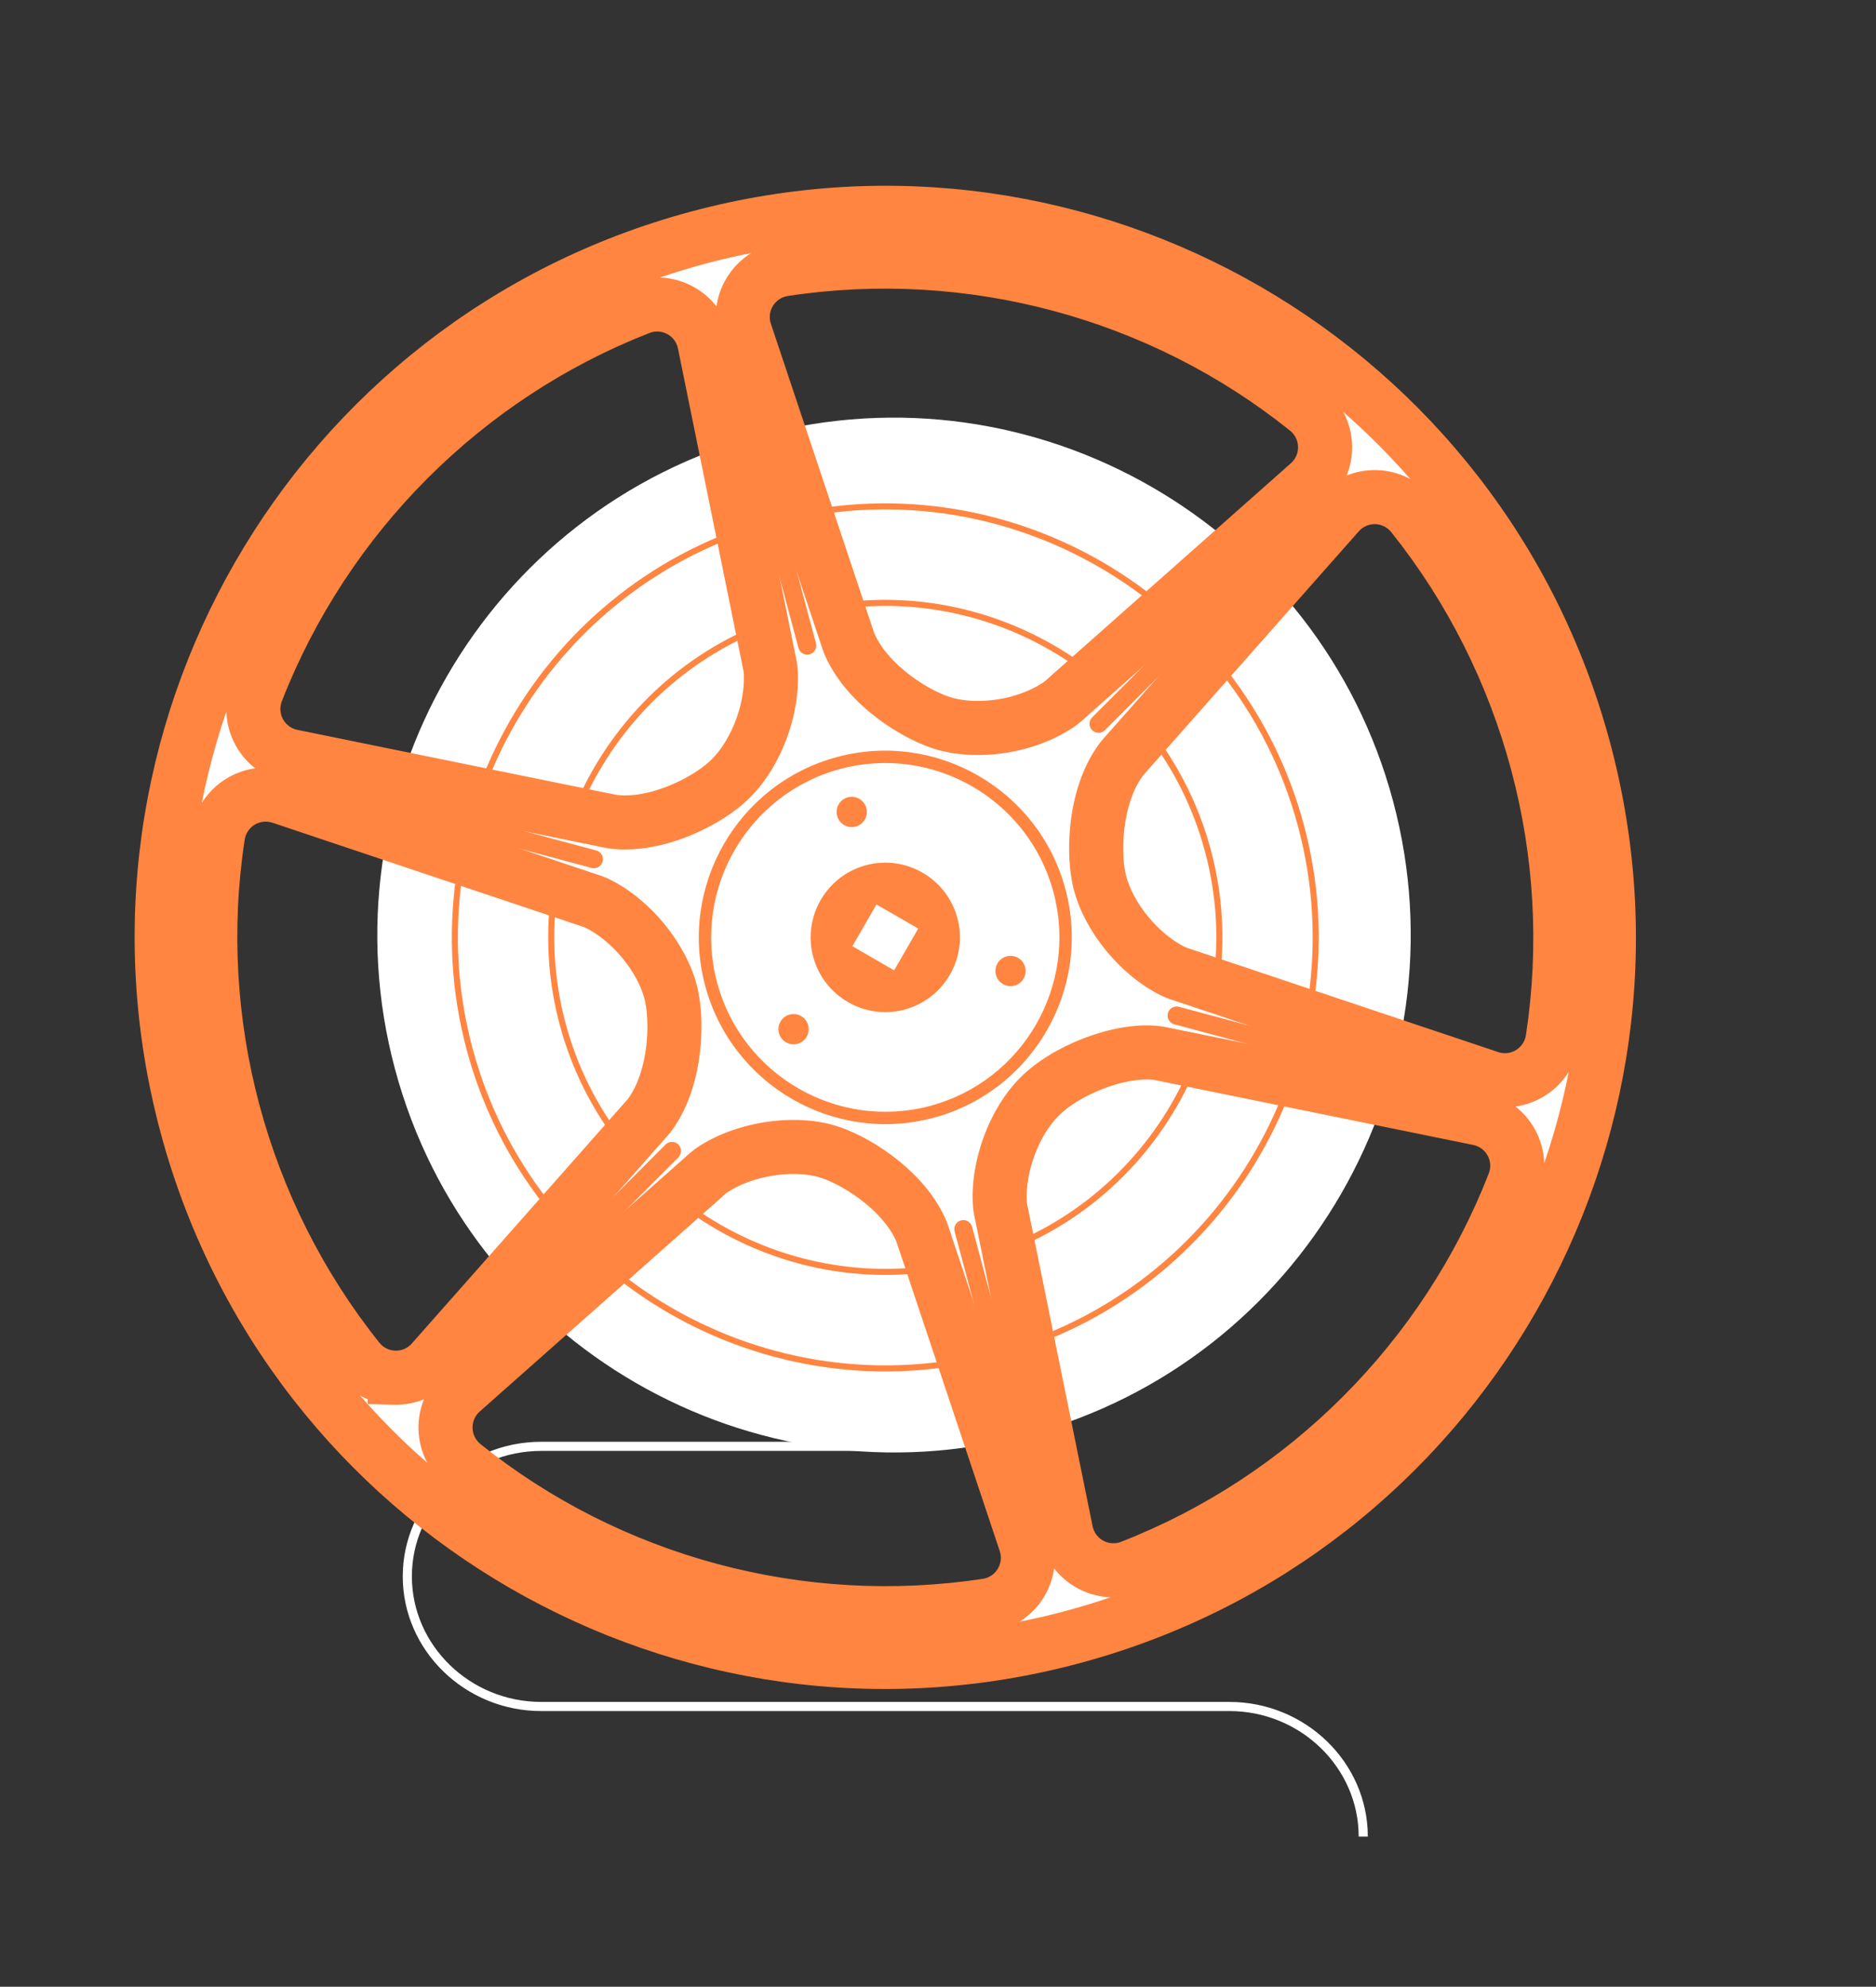 <svg width="694" height="735" viewBox="0 0 694 735" fill="none" xmlns="http://www.w3.org/2000/svg">
<rect x="0" y="0" width="694" height="735" fill="#333333" stroke="none"/>
<path d="M504.313 679.433C504.313 652.966 482.023 631.31 454.782 631.31H200.216C172.972 631.31 150.681 609.655 150.681 583.188C150.681 556.722 172.972 535.067 200.216 535.067H330.729" stroke="white" stroke-width="3.379"/>
<path d="M380.195 530.802C278.412 558.111 173.382 497.384 146.106 395.457C118.833 293.529 179.468 188.352 281.263 161.041C383.052 133.73 488.074 194.453 515.349 296.384C542.625 398.316 481.997 503.487 380.195 530.802" fill="white"/>
<path d="M286.585 193.861C202.378 216.454 152.227 303.44 174.791 387.76C197.355 472.081 284.215 522.306 368.429 499.709C452.631 477.124 502.777 390.133 480.211 305.814C457.65 221.489 370.792 171.268 286.585 193.86V193.861ZM368.998 501.867C283.601 524.783 195.515 473.857 172.634 388.337C149.752 302.823 200.608 214.615 286.004 191.704C371.395 168.792 459.487 219.72 482.368 305.233C505.253 390.749 454.393 478.958 368.998 501.868" fill="#FF8540"/>
<path d="M295.811 228.339C230.586 245.839 191.744 313.212 209.216 378.524C226.694 443.835 293.975 482.73 359.193 465.231C424.414 447.732 463.263 380.357 445.782 315.05C428.31 249.737 361.03 210.835 295.811 228.339ZM359.777 467.39C293.365 485.208 224.861 445.603 207.064 379.105C189.269 312.603 228.824 243.998 295.231 226.181C361.635 208.363 430.141 247.971 447.942 314.47C465.736 380.971 426.179 449.569 359.777 467.39Z" fill="#FF8540"/>
<mask id="path-5-outside-1" maskUnits="userSpaceOnUse" x="48.808" y="67.731" width="557" height="558" fill="black">
<rect fill="white" x="48.808" y="67.731" width="557" height="558"/>
<path d="M566.034 397.004C564.582 397.894 563.009 398.571 561.364 399.015C557.981 399.923 554.405 399.815 551.083 398.703L436.025 360.158C435.197 359.879 434.391 359.541 433.611 359.147C421.385 352.941 410.424 339.611 406.956 326.73C404.214 316.517 404.679 295.075 414.406 281.488C414.757 280.99 415.14 280.509 415.545 280.051L495.182 189.928C496.906 187.978 499.035 186.429 501.42 185.39C503.804 184.35 506.387 183.845 508.987 183.91C511.587 183.975 514.141 184.608 516.471 185.765C518.801 186.922 520.851 188.575 522.476 190.608C565.978 245.076 584.898 315.735 574.379 384.456C573.983 387.029 573.032 389.485 571.59 391.653C570.149 393.82 568.253 395.646 566.034 397.004ZM560.064 437.781C534.704 502.745 483.061 554.471 418.353 579.705C417.749 579.953 417.127 580.158 416.504 580.322C414.151 580.953 411.695 581.095 409.285 580.739C406.876 580.384 404.564 579.538 402.493 578.254C400.422 576.971 398.636 575.276 397.244 573.275C395.851 571.274 394.883 569.008 394.398 566.618L370.201 447.569C370.029 446.713 369.919 445.846 369.872 444.975C369.122 431.263 375.175 415.088 384.587 405.652C394.193 396.02 413.702 388.146 427.419 389.49C428.024 389.553 428.633 389.641 429.228 389.764L547.005 413.775C549.555 414.293 551.961 415.363 554.054 416.911C556.147 418.459 557.876 420.446 559.12 422.735C560.361 425.023 561.089 427.555 561.252 430.154C561.415 432.752 561.009 435.356 560.064 437.781V437.781ZM277.388 107.968C278.745 105.747 280.569 103.85 282.734 102.408C284.898 100.967 287.351 100.015 289.921 99.621C358.779 89.125 429.347 108.05 483.52 151.537C485.548 153.166 487.196 155.219 488.348 157.552C489.501 159.886 490.131 162.443 490.194 165.045C490.259 167.647 489.755 170.232 488.716 172.618C487.678 175.004 486.13 177.134 484.182 178.857L393.327 259.37C392.668 259.945 391.979 260.468 391.253 260.948C386.988 263.73 382.101 265.878 376.734 267.323C367.573 269.775 357.793 269.967 349.881 267.853C339.686 265.13 321.368 254.001 314.484 238.779C314.23 238.222 314.004 237.653 313.813 237.074L275.691 122.95C274.864 120.48 274.587 117.859 274.881 115.271C275.174 112.682 276.03 110.19 277.388 107.968V107.968ZM284.801 246.007C284.979 246.859 285.089 247.723 285.136 248.594C285.885 262.316 279.838 278.491 270.427 287.924C264.288 294.073 253.795 299.794 243.688 302.505C237.963 304.042 232.543 304.575 227.59 304.083C226.98 304.023 226.374 303.933 225.774 303.811L107.999 279.805C105.45 279.285 103.046 278.213 100.955 276.664C98.864 275.115 97.136 273.128 95.892 270.84C94.649 268.553 93.919 266.021 93.756 263.421C93.592 260.822 93.998 258.218 94.944 255.793C120.301 190.833 171.953 139.1 236.648 113.867C241.506 111.947 247.043 112.308 251.666 114.827C253.949 116.072 255.933 117.803 257.477 119.897C259.022 121.992 260.09 124.399 260.606 126.951L284.801 246.007ZM377.632 585.624C375.245 589.534 371.449 592.377 367.028 593.564C366.39 593.735 365.742 593.869 365.089 593.966C296.238 604.455 225.671 585.524 171.493 542.041C169.465 540.411 167.817 538.357 166.664 536.023C165.511 533.69 164.881 531.132 164.818 528.528C164.754 525.926 165.259 523.34 166.298 520.954C167.336 518.567 168.884 516.437 170.831 514.712L261.699 434.211C262.348 433.629 263.041 433.098 263.771 432.623C275.289 425.09 292.581 422.372 305.132 425.716C315.346 428.451 333.642 439.578 340.532 454.762C340.793 455.324 341.017 455.904 341.212 456.493L379.326 570.637C380.999 575.634 380.376 581.111 377.632 585.624ZM146.022 509.674C143.42 509.609 140.863 508.974 138.532 507.814C136.2 506.655 134.15 504.999 132.525 502.962C89.025 448.496 70.112 377.837 80.638 309.114C81.033 306.54 81.984 304.084 83.426 301.917C84.868 299.75 86.764 297.924 88.984 296.567C91.205 295.217 93.693 294.366 96.275 294.074C98.858 293.782 101.473 294.055 103.939 294.875L218.994 333.425C219.821 333.699 220.62 334.037 221.394 334.428C233.627 340.632 244.591 353.958 248.058 366.843C250.795 377.075 250.326 398.517 240.629 412.083C240.272 412.575 239.885 413.057 239.48 413.524L159.829 503.655C158.106 505.607 155.977 507.157 153.592 508.197C151.207 509.237 148.623 509.741 146.022 509.675V509.674ZM258.231 87.926C115.465 126.241 30.739 273.187 68.994 416.147C107.251 559.106 253.997 643.952 396.765 605.642C539.527 567.331 624.257 420.387 586.002 277.427C547.745 134.465 400.994 49.624 258.23 87.927"/>
</mask>
<path d="M566.034 397.004C564.582 397.894 563.009 398.571 561.364 399.015C557.981 399.923 554.405 399.815 551.083 398.703L436.025 360.158C435.197 359.879 434.391 359.541 433.611 359.147C421.385 352.941 410.424 339.611 406.956 326.73C404.214 316.517 404.679 295.075 414.406 281.488C414.757 280.99 415.14 280.509 415.545 280.051L495.182 189.928C496.906 187.978 499.035 186.429 501.42 185.39C503.804 184.35 506.387 183.845 508.987 183.91C511.587 183.975 514.141 184.608 516.471 185.765C518.801 186.922 520.851 188.575 522.476 190.608C565.978 245.076 584.898 315.735 574.379 384.456C573.983 387.029 573.032 389.485 571.59 391.653C570.149 393.82 568.253 395.646 566.034 397.004ZM560.064 437.781C534.704 502.745 483.061 554.471 418.353 579.705C417.749 579.953 417.127 580.158 416.504 580.322C414.151 580.953 411.695 581.095 409.285 580.739C406.876 580.384 404.564 579.538 402.493 578.254C400.422 576.971 398.636 575.276 397.244 573.275C395.851 571.274 394.883 569.008 394.398 566.618L370.201 447.569C370.029 446.713 369.919 445.846 369.872 444.975C369.122 431.263 375.175 415.088 384.587 405.652C394.193 396.02 413.702 388.146 427.419 389.49C428.024 389.553 428.633 389.641 429.228 389.764L547.005 413.775C549.555 414.293 551.961 415.363 554.054 416.911C556.147 418.459 557.876 420.446 559.12 422.735C560.361 425.023 561.089 427.555 561.252 430.154C561.415 432.752 561.009 435.356 560.064 437.781V437.781ZM277.388 107.968C278.745 105.747 280.569 103.85 282.734 102.408C284.898 100.967 287.351 100.015 289.921 99.621C358.779 89.125 429.347 108.05 483.52 151.537C485.548 153.166 487.196 155.219 488.348 157.552C489.501 159.886 490.131 162.443 490.194 165.045C490.259 167.647 489.755 170.232 488.716 172.618C487.678 175.004 486.13 177.134 484.182 178.857L393.327 259.37C392.668 259.945 391.979 260.468 391.253 260.948C386.988 263.73 382.101 265.878 376.734 267.323C367.573 269.775 357.793 269.967 349.881 267.853C339.686 265.13 321.368 254.001 314.484 238.779C314.23 238.222 314.004 237.653 313.813 237.074L275.691 122.95C274.864 120.48 274.587 117.859 274.881 115.271C275.174 112.682 276.03 110.19 277.388 107.968V107.968ZM284.801 246.007C284.979 246.859 285.089 247.723 285.136 248.594C285.885 262.316 279.838 278.491 270.427 287.924C264.288 294.073 253.795 299.794 243.688 302.505C237.963 304.042 232.543 304.575 227.59 304.083C226.98 304.023 226.374 303.933 225.774 303.811L107.999 279.805C105.45 279.285 103.046 278.213 100.955 276.664C98.864 275.115 97.136 273.128 95.892 270.84C94.649 268.553 93.919 266.021 93.756 263.421C93.592 260.822 93.998 258.218 94.944 255.793C120.301 190.833 171.953 139.1 236.648 113.867C241.506 111.947 247.043 112.308 251.666 114.827C253.949 116.072 255.933 117.803 257.477 119.897C259.022 121.992 260.09 124.399 260.606 126.951L284.801 246.007ZM377.632 585.624C375.245 589.534 371.449 592.377 367.028 593.564C366.39 593.735 365.742 593.869 365.089 593.966C296.238 604.455 225.671 585.524 171.493 542.041C169.465 540.411 167.817 538.357 166.664 536.023C165.511 533.69 164.881 531.132 164.818 528.528C164.754 525.926 165.259 523.34 166.298 520.954C167.336 518.567 168.884 516.437 170.831 514.712L261.699 434.211C262.348 433.629 263.041 433.098 263.771 432.623C275.289 425.09 292.581 422.372 305.132 425.716C315.346 428.451 333.642 439.578 340.532 454.762C340.793 455.324 341.017 455.904 341.212 456.493L379.326 570.637C380.999 575.634 380.376 581.111 377.632 585.624ZM146.022 509.674C143.42 509.609 140.863 508.974 138.532 507.814C136.2 506.655 134.15 504.999 132.525 502.962C89.025 448.496 70.112 377.837 80.638 309.114C81.033 306.54 81.984 304.084 83.426 301.917C84.868 299.75 86.764 297.924 88.984 296.567C91.205 295.217 93.693 294.366 96.275 294.074C98.858 293.782 101.473 294.055 103.939 294.875L218.994 333.425C219.821 333.699 220.62 334.037 221.394 334.428C233.627 340.632 244.591 353.958 248.058 366.843C250.795 377.075 250.326 398.517 240.629 412.083C240.272 412.575 239.885 413.057 239.48 413.524L159.829 503.655C158.106 505.607 155.977 507.157 153.592 508.197C151.207 509.237 148.623 509.741 146.022 509.675V509.674ZM258.231 87.926C115.465 126.241 30.739 273.187 68.994 416.147C107.251 559.106 253.997 643.952 396.765 605.642C539.527 567.331 624.257 420.387 586.002 277.427C547.745 134.465 400.994 49.624 258.23 87.927" fill="white"/>
<path d="M566.034 397.004L560.814 388.475L560.809 388.478L566.034 397.004ZM561.364 399.015L563.959 408.672L563.967 408.67L561.364 399.015ZM551.083 398.703L547.907 408.185L547.908 408.185L551.083 398.703ZM436.025 360.158L432.821 369.631L432.834 369.636L432.848 369.641L436.025 360.158ZM433.611 359.147L429.084 368.064L429.095 368.07L429.107 368.076L433.611 359.147ZM406.956 326.73L397.298 329.323L397.3 329.329L406.956 326.73ZM414.406 281.488L422.537 287.309L422.557 287.281L422.577 287.253L414.406 281.488ZM415.545 280.051L408.051 273.429L408.049 273.432L415.545 280.051ZM495.182 189.928L487.691 183.304L487.689 183.306L495.182 189.928ZM522.476 190.608L530.29 184.367L530.287 184.364L522.476 190.608ZM574.379 384.456L584.263 385.976L584.264 385.969L574.379 384.456ZM571.59 391.653L579.917 397.19L571.59 391.653ZM418.353 579.705L414.72 570.388L414.633 570.422L414.546 570.458L418.353 579.705ZM416.504 580.322L413.953 570.653L413.934 570.658L413.914 570.664L416.504 580.322ZM394.398 566.618L404.198 564.629L404.197 564.626L394.398 566.618ZM370.201 447.569L360.396 449.537L360.399 449.549L360.401 449.561L370.201 447.569ZM369.872 444.975L379.858 444.438L379.857 444.429L369.872 444.975ZM384.587 405.652L391.667 412.715L391.668 412.714L384.587 405.652ZM427.419 389.49L428.462 379.544L428.428 379.541L428.394 379.537L427.419 389.49ZM429.228 389.764L427.203 399.557L427.216 399.56L427.23 399.562L429.228 389.764ZM547.005 413.775L545.008 423.574L545.015 423.575L547.005 413.775ZM559.12 422.735L567.91 417.966L567.905 417.957L559.12 422.735ZM289.921 99.621L288.414 89.735L288.404 89.737L289.921 99.621ZM483.52 151.537L489.784 143.741L489.78 143.738L483.52 151.537ZM490.194 165.045L480.197 165.288L480.197 165.295L490.194 165.045ZM484.182 178.857L477.556 171.368L477.55 171.373L484.182 178.857ZM393.327 259.37L399.899 266.908L399.929 266.881L399.959 266.854L393.327 259.37ZM391.253 260.948L396.717 269.324L396.746 269.305L396.775 269.286L391.253 260.948ZM376.734 267.323L379.32 276.983L379.327 276.981L379.333 276.979L376.734 267.323ZM349.881 267.853L352.463 258.192L352.461 258.191L349.881 267.853ZM314.484 238.779L323.595 234.658L323.59 234.647L323.585 234.636L314.484 238.779ZM313.813 237.074L323.307 233.935L323.302 233.92L323.297 233.906L313.813 237.074ZM275.691 122.95L285.176 119.782L285.173 119.776L275.691 122.95ZM284.801 246.007L275.001 247.999L275.007 248.028L275.013 248.057L284.801 246.007ZM285.136 248.594L275.15 249.128L275.15 249.14L285.136 248.594ZM270.427 287.924L277.504 294.99L277.507 294.987L270.427 287.924ZM243.688 302.505L241.097 292.846L241.096 292.847L243.688 302.505ZM227.59 304.083L228.579 294.132L228.57 294.131L228.562 294.13L227.59 304.083ZM225.774 303.811L223.776 313.61L223.789 313.612L225.774 303.811ZM107.999 279.805L105.998 289.603L106.002 289.604L107.999 279.805ZM94.944 255.793L85.629 252.156L85.628 252.157L94.944 255.793ZM236.648 113.867L240.282 123.183L240.303 123.175L240.324 123.166L236.648 113.867ZM251.666 114.827L256.453 106.048L256.452 106.047L251.666 114.827ZM260.606 126.951L250.805 128.935L250.806 128.942L260.606 126.951ZM377.632 585.624L386.167 590.836L386.172 590.827L386.177 590.819L377.632 585.624ZM367.028 593.564L369.614 603.224L369.623 603.222L367.028 593.564ZM365.089 593.966L363.628 584.073L363.605 584.076L363.582 584.08L365.089 593.966ZM171.493 542.041L165.228 549.836L165.234 549.84L171.493 542.041ZM164.818 528.528L174.815 528.286L174.814 528.283L164.818 528.528ZM170.831 514.712L177.462 522.197L177.462 522.197L170.831 514.712ZM261.699 434.211L268.33 441.696L268.352 441.676L268.374 441.657L261.699 434.211ZM263.771 432.623L269.221 441.008L269.233 441L269.245 440.992L263.771 432.623ZM305.132 425.716L307.718 416.056L307.707 416.053L305.132 425.716ZM340.532 454.762L331.426 458.895L331.445 458.936L331.464 458.977L340.532 454.762ZM341.212 456.493L331.72 459.639L331.723 459.65L331.727 459.661L341.212 456.493ZM379.326 570.637L369.841 573.804L369.843 573.811L379.326 570.637ZM146.022 509.674H156.022V499.922L146.273 499.677L146.022 509.674ZM132.525 502.962L140.343 496.726L140.339 496.722L132.525 502.962ZM80.638 309.114L70.754 307.597L70.753 307.6L80.638 309.114ZM88.984 296.567L83.788 288.023L83.778 288.029L83.768 288.035L88.984 296.567ZM103.939 294.875L107.116 285.393L107.105 285.39L107.095 285.386L103.939 294.875ZM218.994 333.425L215.817 342.906L215.831 342.911L215.845 342.916L218.994 333.425ZM221.394 334.428L225.918 325.509L225.91 325.505L225.901 325.501L221.394 334.428ZM248.058 366.843L257.719 364.259L257.717 364.251L257.715 364.244L248.058 366.843ZM240.629 412.083L248.724 417.955L248.744 417.927L248.765 417.898L240.629 412.083ZM239.48 413.524L246.973 420.146L247.007 420.108L247.04 420.07L239.48 413.524ZM159.829 503.655L152.336 497.033L152.333 497.036L159.829 503.655ZM146.022 509.675H136.022V519.424L145.768 519.672L146.022 509.675ZM68.994 416.147L59.334 418.732L59.334 418.732L68.994 416.147ZM396.765 605.642L399.357 615.301L399.357 615.301L396.765 605.642ZM586.002 277.427L595.662 274.842L595.662 274.842L586.002 277.427ZM560.809 388.478C560.172 388.868 559.483 389.165 558.762 389.359L563.967 408.67C566.535 407.978 568.991 406.92 571.26 405.53L560.809 388.478ZM558.77 389.357C557.285 389.756 555.716 389.708 554.258 389.22L547.908 408.185C553.094 409.922 558.677 410.091 563.959 408.672L558.77 389.357ZM554.26 389.22L439.201 350.676L432.848 369.641L547.907 408.185L554.26 389.22ZM439.229 350.686C438.847 350.556 438.474 350.4 438.115 350.219L429.107 368.076C430.307 368.681 431.548 369.201 432.821 369.631L439.229 350.686ZM438.138 350.231C428.359 345.266 419.32 334.187 416.612 324.13L397.3 329.329C401.528 345.034 414.411 360.615 429.084 368.064L438.138 350.231ZM416.614 324.136C415.64 320.51 415.062 313.912 415.935 306.553C416.807 299.205 418.991 292.262 422.537 287.309L406.275 275.667C400.094 284.301 397.181 294.872 396.075 304.195C394.969 313.507 395.53 322.737 397.298 329.323L416.614 324.136ZM422.577 287.253C422.704 287.072 422.859 286.876 423.041 286.67L408.049 273.432C407.421 274.143 406.811 274.907 406.235 275.723L422.577 287.253ZM423.038 286.673L502.676 196.55L487.689 183.306L408.051 273.429L423.038 286.673ZM502.674 196.552C503.432 195.694 504.369 195.013 505.416 194.557L497.424 176.223C493.702 177.846 490.38 180.262 487.691 183.304L502.674 196.552ZM505.416 194.557C506.463 194.1 507.597 193.879 508.738 193.907L509.236 173.913C505.177 173.812 501.146 174.601 497.424 176.223L505.416 194.557ZM508.738 193.907C509.879 193.935 511 194.213 512.024 194.721L520.919 176.808C517.282 175.002 513.295 174.014 509.236 173.913L508.738 193.907ZM512.024 194.721C513.048 195.23 513.949 195.956 514.665 196.852L530.287 184.364C527.752 181.193 524.555 178.614 520.919 176.808L512.024 194.721ZM514.662 196.848C556.427 249.142 574.589 316.991 564.494 382.943L584.264 385.969C595.207 314.479 575.529 241.011 530.29 184.367L514.662 196.848ZM564.495 382.936C564.32 384.074 563.9 385.159 563.263 386.115L579.917 397.19C582.164 393.812 583.646 389.985 584.263 385.976L564.495 382.936ZM563.263 386.115C562.627 387.072 561.791 387.877 560.814 388.475L571.255 405.533C574.715 403.415 577.671 400.568 579.917 397.19L563.263 386.115ZM550.748 434.145C526.401 496.517 476.81 546.175 414.72 570.388L421.986 589.021C489.312 562.767 543.008 508.973 569.379 441.418L550.748 434.145ZM414.546 570.458C414.388 570.523 414.189 570.591 413.953 570.653L419.055 589.991C420.066 589.725 421.111 589.384 422.16 588.952L414.546 570.458ZM413.914 570.664C412.881 570.94 411.803 571.003 410.745 570.847L407.825 590.632C411.586 591.187 415.422 590.966 419.094 589.981L413.914 570.664ZM410.745 570.847C409.688 570.691 408.672 570.319 407.762 569.755L397.224 586.754C400.456 588.757 404.063 590.077 407.825 590.632L410.745 570.847ZM407.762 569.755C406.852 569.191 406.066 568.445 405.452 567.564L389.035 578.986C391.206 582.107 393.993 584.75 397.224 586.754L407.762 569.755ZM405.452 567.564C404.839 566.682 404.412 565.684 404.198 564.629L384.598 568.607C385.354 572.333 386.864 575.865 389.035 578.986L405.452 567.564ZM404.197 564.626L380 445.577L360.401 449.561L384.598 568.61L404.197 564.626ZM380.005 445.601C379.928 445.217 379.879 444.829 379.858 444.438L359.887 445.511C359.959 446.864 360.13 448.209 360.396 449.537L380.005 445.601ZM379.857 444.429C379.257 433.452 384.327 420.073 391.667 412.715L377.507 398.59C366.022 410.103 358.988 429.074 359.887 445.521L379.857 444.429ZM391.668 412.714C395.219 409.153 401.175 405.44 408.059 402.785C414.981 400.116 421.659 398.973 426.444 399.442L428.394 379.537C419.462 378.662 409.527 380.784 400.864 384.124C392.163 387.479 383.562 392.519 377.506 398.591L391.668 412.714ZM426.376 399.435C426.727 399.472 426.999 399.515 427.203 399.557L431.253 379.971C430.267 379.767 429.322 379.634 428.462 379.544L426.376 399.435ZM427.23 399.562L545.008 423.574L549.003 403.977L431.225 379.966L427.23 399.562ZM545.015 423.575C546.133 423.802 547.189 424.272 548.108 424.951L560 408.871C556.733 406.455 552.977 404.784 548.995 403.975L545.015 423.575ZM548.108 424.951C549.027 425.631 549.787 426.505 550.335 427.512L567.905 417.957C565.964 414.388 563.266 411.287 560 408.871L548.108 424.951ZM550.33 427.503C550.878 428.513 551.199 429.631 551.271 430.78L571.232 429.527C570.978 425.478 569.845 421.533 567.91 417.966L550.33 427.503ZM551.271 430.78C551.343 431.928 551.164 433.078 550.747 434.149L569.381 441.413C570.854 437.633 571.486 433.577 571.232 429.527L551.271 430.78ZM285.922 113.181C286.52 112.201 287.324 111.366 288.277 110.731L277.19 94.085C273.814 96.334 270.969 99.293 268.854 102.755L285.922 113.181ZM288.277 110.731C289.229 110.097 290.308 109.679 291.437 109.505L288.404 89.737C284.394 90.352 280.567 91.836 277.19 94.085L288.277 110.731ZM291.427 109.507C357.527 99.431 425.276 117.605 477.26 159.335L489.78 143.738C433.418 98.494 360.031 78.819 288.414 89.735L291.427 109.507ZM477.257 159.332C478.149 160.049 478.875 160.953 479.383 161.982L497.314 153.123C495.517 149.485 492.947 146.283 489.784 143.741L477.257 159.332ZM479.383 161.982C479.891 163.011 480.169 164.139 480.197 165.288L500.191 164.803C500.093 160.747 499.111 156.761 497.314 153.123L479.383 161.982ZM480.197 165.295C480.226 166.441 480.004 167.578 479.547 168.627L497.885 176.609C499.506 172.887 500.293 168.854 500.191 164.796L480.197 165.295ZM479.547 168.627C479.09 169.676 478.41 170.612 477.556 171.368L490.809 186.346C493.85 183.656 496.265 180.332 497.885 176.609L479.547 168.627ZM477.55 171.373L386.695 251.886L399.959 266.854L490.814 186.341L477.55 171.373ZM386.756 251.832C386.436 252.111 386.099 252.368 385.732 252.61L396.775 269.286C397.859 268.568 398.9 267.778 399.899 266.908L386.756 251.832ZM385.79 252.572C382.48 254.732 378.574 256.472 374.134 257.667L379.333 276.979C385.628 275.285 391.496 272.729 396.717 269.324L385.79 252.572ZM374.148 257.663C366.411 259.734 358.431 259.787 352.463 258.192L347.299 277.514C357.154 280.147 368.736 279.816 379.32 276.983L374.148 257.663ZM352.461 258.191C348.85 257.227 342.86 254.433 336.933 249.997C331.016 245.569 326.104 240.205 323.595 234.658L305.372 242.9C309.748 252.575 317.437 260.387 324.949 266.009C332.451 271.624 340.717 275.756 347.301 277.514L352.461 258.191ZM323.585 234.636C323.467 234.376 323.375 234.142 323.307 233.935L304.318 240.213C304.632 241.164 304.994 242.069 305.382 242.922L323.585 234.636ZM323.297 233.906L285.176 119.782L266.206 126.118L304.328 240.242L323.297 233.906ZM285.173 119.776C284.81 118.689 284.688 117.536 284.817 116.396L264.944 114.145C264.487 118.182 264.918 122.271 266.208 126.125L285.173 119.776ZM284.817 116.396C284.946 115.257 285.323 114.161 285.92 113.185L268.857 102.751C266.737 106.218 265.402 110.107 264.944 114.145L284.817 116.396ZM275.013 248.057C275.082 248.387 275.129 248.743 275.15 249.128L295.121 248.061C295.049 246.703 294.876 245.331 294.588 243.957L275.013 248.057ZM275.15 249.14C275.751 260.131 270.683 273.509 263.348 280.861L277.507 294.987C288.993 283.473 296.02 264.502 295.121 248.048L275.15 249.14ZM263.351 280.859C258.685 285.532 249.855 290.497 241.097 292.846L246.279 312.163C257.735 309.09 269.892 302.614 277.504 294.99L263.351 280.859ZM241.096 292.847C236.316 294.13 232.121 294.484 228.579 294.132L226.602 314.034C232.965 314.666 239.611 313.953 246.281 312.163L241.096 292.847ZM228.562 294.13C228.292 294.104 228.024 294.064 227.758 294.01L223.789 313.612C224.724 313.802 225.669 313.943 226.618 314.036L228.562 294.13ZM227.771 294.013L109.996 270.007L106.002 289.604L223.776 313.61L227.771 294.013ZM110 270.007C108.881 269.779 107.825 269.308 106.906 268.627L95.004 284.7C98.267 287.117 102.019 288.79 105.998 289.603L110 270.007ZM106.906 268.627C105.987 267.947 105.226 267.072 104.678 266.064L87.107 275.617C89.046 279.184 91.741 282.284 95.004 284.7L106.906 268.627ZM104.678 266.064C104.13 265.056 103.808 263.939 103.736 262.793L83.775 264.05C84.031 268.102 85.167 272.05 87.107 275.617L104.678 266.064ZM103.736 262.793C103.664 261.646 103.843 260.497 104.26 259.428L85.628 252.157C84.152 255.939 83.52 259.998 83.775 264.05L103.736 262.793ZM104.26 259.429C128.605 197.061 178.204 147.396 240.282 123.183L233.015 104.55C165.702 130.804 111.997 184.605 85.629 252.156L104.26 259.429ZM240.324 123.166C242.384 122.352 244.824 122.487 246.88 123.608L256.452 106.047C249.263 102.129 240.628 101.541 232.972 104.567L240.324 123.166ZM246.878 123.607C247.879 124.153 248.75 124.912 249.429 125.832L265.525 113.962C263.115 110.694 260.019 107.992 256.453 106.048L246.878 123.607ZM249.429 125.832C250.108 126.753 250.578 127.812 250.805 128.935L270.407 124.966C269.602 120.986 267.935 117.23 265.525 113.962L249.429 125.832ZM250.806 128.942L275.001 247.999L294.6 244.016L270.406 124.959L250.806 128.942ZM369.098 580.412C368.045 582.136 366.374 583.385 364.433 583.907L369.623 603.222C376.523 601.368 382.444 596.932 386.167 590.836L369.098 580.412ZM364.442 583.905C364.174 583.976 363.902 584.032 363.628 584.073L366.549 603.859C367.582 603.706 368.605 603.494 369.614 603.224L364.442 583.905ZM363.582 584.08C297.491 594.149 229.743 575.969 177.752 534.242L165.234 549.84C221.6 595.079 294.985 614.762 366.595 603.852L363.582 584.08ZM177.758 534.247C176.865 533.529 176.138 532.624 175.63 531.594L157.698 540.453C159.496 544.091 162.065 547.293 165.228 549.836L177.758 534.247ZM175.63 531.594C175.121 530.565 174.842 529.435 174.815 528.286L154.82 528.771C154.919 532.828 155.901 536.814 157.698 540.453L175.63 531.594ZM174.814 528.283C174.786 527.135 175.009 525.996 175.467 524.944L157.128 516.963C155.508 520.685 154.721 524.716 154.821 528.774L174.814 528.283ZM175.467 524.944C175.924 523.893 176.606 522.955 177.462 522.197L164.2 507.226C161.161 509.918 158.748 513.241 157.128 516.963L175.467 524.944ZM177.462 522.197L268.33 441.696L255.068 426.725L164.2 507.226L177.462 522.197ZM268.374 441.657C268.639 441.419 268.922 441.202 269.221 441.008L258.322 424.238C257.159 424.994 256.056 425.839 255.024 426.764L268.374 441.657ZM269.245 440.992C278.425 434.987 292.797 432.778 302.557 435.379L307.707 416.053C292.366 411.966 272.152 415.192 258.297 424.255L269.245 440.992ZM302.546 435.376C306.17 436.346 312.162 439.144 318.088 443.578C324.004 448.004 328.915 453.361 331.426 458.895L349.638 450.63C345.259 440.98 337.577 433.181 330.069 427.564C322.571 421.953 314.307 417.82 307.718 416.056L302.546 435.376ZM331.464 458.977C331.537 459.136 331.624 459.351 331.72 459.639L350.704 453.348C350.409 452.457 350.049 451.513 349.6 450.547L331.464 458.977ZM331.727 459.661L369.841 573.804L388.811 567.47L350.697 453.326L331.727 459.661ZM369.843 573.811C370.576 576.001 370.311 578.417 369.087 580.43L386.177 590.819C390.441 583.804 391.422 575.268 388.809 567.462L369.843 573.811ZM146.273 499.677C145.131 499.648 144.009 499.37 142.984 498.86L134.079 516.768C137.718 518.578 141.709 519.569 145.771 519.671L146.273 499.677ZM142.984 498.86C141.96 498.351 141.058 497.623 140.343 496.726L124.708 509.199C127.242 512.375 130.441 514.959 134.079 516.768L142.984 498.86ZM140.339 496.722C98.577 444.431 80.421 376.583 90.523 310.628L70.753 307.6C59.803 379.092 79.474 452.561 124.712 509.203L140.339 496.722ZM90.522 310.631C90.697 309.495 91.117 308.411 91.752 307.455L75.1 296.379C72.852 299.758 71.369 303.586 70.754 307.597L90.522 310.631ZM91.752 307.455C92.388 306.5 93.223 305.696 94.199 305.099L83.768 288.035C80.305 290.152 77.347 293 75.1 296.379L91.752 307.455ZM94.179 305.112C95.161 304.515 96.26 304.139 97.4 304.01L95.151 284.137C91.126 284.593 87.249 285.919 83.788 288.023L94.179 305.112ZM97.4 304.01C98.54 303.881 99.694 304.002 100.783 304.364L107.095 285.386C103.251 284.108 99.176 283.682 95.151 284.137L97.4 304.01ZM100.762 304.357L215.817 342.906L222.17 323.943L107.116 285.393L100.762 304.357ZM215.845 342.916C216.169 343.023 216.515 343.167 216.888 343.355L225.901 325.501C224.725 324.907 223.473 324.374 222.142 323.933L215.845 342.916ZM216.871 343.346C226.655 348.309 235.695 359.383 238.402 369.442L257.715 364.244C253.486 348.533 240.598 332.955 225.918 325.509L216.871 343.346ZM238.398 369.427C239.372 373.069 239.948 379.676 239.076 387.037C238.205 394.388 236.026 401.327 232.494 406.268L248.765 417.898C254.929 409.274 257.833 398.708 258.937 389.389C260.04 380.079 259.482 370.849 257.719 364.259L238.398 369.427ZM232.534 406.212C232.375 406.431 232.172 406.687 231.92 406.978L247.04 420.07C247.597 419.427 248.17 418.719 248.724 417.955L232.534 406.212ZM231.987 406.902L152.336 497.033L167.323 510.277L246.973 420.146L231.987 406.902ZM152.333 497.036C151.576 497.894 150.641 498.574 149.595 499.03L157.589 517.363C161.313 515.739 164.636 513.319 167.325 510.274L152.333 497.036ZM149.595 499.03C148.549 499.486 147.416 499.707 146.277 499.678L145.768 519.672C149.83 519.775 153.864 518.987 157.589 517.363L149.595 499.03ZM156.022 509.675V509.674H136.022V509.675H156.022ZM255.639 78.268C107.532 118.016 19.655 270.449 59.334 418.732L78.654 413.562C41.823 275.924 123.399 134.466 260.823 97.585L255.639 78.268ZM59.334 418.732C99.017 567.018 251.24 655.046 399.357 615.301L394.173 595.984C256.753 632.859 115.486 551.195 78.654 413.562L59.334 418.732ZM399.357 615.301C547.46 575.556 635.342 423.125 595.662 274.842L576.342 280.012C613.173 417.65 531.594 559.107 394.173 595.984L399.357 615.301ZM595.662 274.842C555.979 126.553 403.75 38.531 255.638 78.269L260.821 97.586C398.238 60.717 539.51 142.377 576.342 280.012L595.662 274.842Z" fill="#FF8540" mask="url(#path-5-outside-1)"/>
<path d="M381.293 547.828C380.436 548.057 379.524 547.937 378.757 547.494C377.989 547.05 377.429 546.32 377.198 545.463L353.15 455.587C353.034 455.162 353.004 454.719 353.061 454.282C353.117 453.845 353.259 453.424 353.479 453.043C353.699 452.662 353.991 452.327 354.341 452.06C354.69 451.792 355.088 451.596 355.513 451.483C356.37 451.254 357.282 451.374 358.05 451.818C358.818 452.262 359.379 452.993 359.609 453.851L383.657 543.724C383.887 544.582 383.767 545.497 383.323 546.266C382.88 547.036 382.15 547.598 381.293 547.828ZM299.483 242.082C298.626 242.312 297.712 242.192 296.943 241.748C296.174 241.305 295.613 240.573 295.382 239.715L271.336 149.838C271.105 148.98 271.224 148.066 271.667 147.295C272.109 146.525 272.839 145.963 273.696 145.731C274.554 145.503 275.467 145.623 276.237 146.067C277.006 146.511 277.568 147.242 277.801 148.101L301.849 237.978C302.327 239.768 301.267 241.603 299.483 242.082ZM528.269 400.648C528.04 401.507 527.48 402.24 526.712 402.685C525.943 403.13 525.03 403.252 524.172 403.023L434.416 378.941C433.992 378.828 433.594 378.633 433.245 378.366C432.896 378.099 432.603 377.766 432.383 377.385C432.164 377.005 432.021 376.584 431.964 376.149C431.907 375.713 431.936 375.27 432.05 374.845C432.162 374.419 432.358 374.019 432.625 373.669C432.892 373.318 433.225 373.024 433.606 372.803C433.986 372.581 434.407 372.437 434.843 372.379C435.28 372.321 435.723 372.349 436.149 372.463L525.899 396.551C526.324 396.664 526.722 396.859 527.072 397.126C527.421 397.393 527.714 397.727 527.934 398.108C528.154 398.489 528.296 398.909 528.354 399.345C528.411 399.782 528.382 400.225 528.268 400.65L528.269 400.648ZM222.936 318.729C222.823 319.154 222.627 319.552 222.36 319.902C222.093 320.251 221.76 320.544 221.379 320.765C220.999 320.985 220.579 321.128 220.144 321.186C219.708 321.243 219.265 321.214 218.841 321.1L129.085 297.015C128.661 296.902 128.262 296.706 127.914 296.439C127.565 296.172 127.272 295.838 127.052 295.458C126.831 295.077 126.688 294.657 126.63 294.221C126.572 293.785 126.601 293.341 126.714 292.916C126.945 292.058 127.507 291.326 128.275 290.881C129.044 290.435 129.958 290.313 130.816 290.541L220.566 314.628C220.991 314.741 221.39 314.936 221.739 315.203C222.089 315.47 222.382 315.804 222.602 316.185C222.822 316.566 222.965 316.987 223.022 317.423C223.08 317.86 223.05 318.303 222.936 318.729ZM474.467 199.601C474.778 199.912 475.025 200.281 475.193 200.688C475.361 201.095 475.448 201.531 475.448 201.971C475.448 202.411 475.361 202.847 475.193 203.254C475.025 203.661 474.778 204.031 474.467 204.342L408.758 270.133C408.448 270.444 408.079 270.691 407.674 270.86C407.268 271.028 406.833 271.115 406.394 271.116C405.506 271.116 404.655 270.764 404.027 270.136C403.4 269.509 403.046 268.657 403.046 267.769C403.045 266.88 403.397 266.028 404.024 265.399L469.73 199.603C470.358 198.975 471.21 198.622 472.098 198.622C472.986 198.621 473.838 198.973 474.467 199.601ZM250.949 423.421C251.577 424.051 251.929 424.905 251.929 425.795C251.929 426.685 251.577 427.539 250.949 428.17L185.248 493.958C184.619 494.586 183.766 494.939 182.877 494.939C181.988 494.939 181.135 494.586 180.506 493.958C180.196 493.647 179.951 493.279 179.783 492.873C179.616 492.468 179.53 492.033 179.531 491.594C179.531 491.155 179.618 490.721 179.787 490.316C179.955 489.911 180.202 489.543 180.512 489.233L246.215 423.425C246.843 422.796 247.694 422.443 248.581 422.443C249.469 422.442 250.32 422.794 250.949 423.421Z" fill="#FF8540"/>
<path d="M310.823 284.476C276.514 293.682 256.08 329.118 265.27 363.483C274.461 397.835 309.861 418.307 344.174 409.099C378.486 399.894 398.916 364.443 389.726 330.095C380.529 295.73 345.137 275.269 310.823 284.476V284.476ZM345.353 413.511C308.615 423.372 270.712 401.453 260.87 364.664C251.024 327.873 272.907 289.922 309.644 280.065C346.384 270.208 384.284 292.124 394.129 328.91C403.974 365.696 382.094 403.655 345.353 413.511" fill="#FF8540"/>
<path d="M334.641 373.486C319.934 377.435 304.769 368.663 300.828 353.948C296.886 339.217 305.652 324.03 320.351 320.08C335.053 316.131 350.225 324.907 354.166 339.631C358.109 354.349 349.347 369.541 334.64 373.487" fill="#FF8540"/>
<path d="M330.769 358.986L315.319 350.052L324.232 334.586L339.686 343.519L330.769 358.987" fill="white"/>
<path d="M320.483 298.934C320.866 300.368 320.665 301.896 319.923 303.182C319.182 304.468 317.961 305.406 316.529 305.791C315.82 305.981 315.081 306.029 314.353 305.933C313.626 305.837 312.924 305.598 312.289 305.23C311.654 304.863 311.097 304.373 310.651 303.789C310.205 303.206 309.878 302.54 309.689 301.83C309.306 300.397 309.506 298.87 310.246 297.585C310.986 296.3 312.205 295.361 313.635 294.975C315.068 294.591 316.593 294.793 317.877 295.535C319.161 296.278 320.098 297.5 320.483 298.934V298.934ZM375.274 353.807C376.707 354.19 377.928 355.127 378.671 356.413C379.413 357.698 379.615 359.226 379.232 360.66C378.85 362.095 377.914 363.318 376.63 364.061C375.347 364.805 373.821 365.007 372.388 364.624C371.678 364.435 371.013 364.107 370.429 363.66C369.846 363.212 369.357 362.654 368.99 362.017C368.622 361.38 368.385 360.676 368.29 359.947C368.194 359.217 368.244 358.476 368.436 357.766C368.625 357.056 368.953 356.391 369.399 355.808C369.845 355.225 370.402 354.736 371.037 354.368C371.672 354.001 372.373 353.762 373.101 353.666C373.828 353.57 374.567 353.618 375.275 353.808L375.274 353.807ZM289.615 376.782C290.665 375.735 292.086 375.148 293.567 375.148C295.048 375.148 296.469 375.735 297.518 376.782C299.7 378.982 299.7 382.522 297.515 384.699C296.997 385.22 296.382 385.632 295.704 385.914C295.027 386.196 294.3 386.342 293.566 386.342C292.833 386.342 292.106 386.198 291.428 385.917C290.75 385.636 290.134 385.224 289.615 384.704C287.433 382.524 287.433 378.984 289.615 376.782" fill="#FF8540"/>
</svg>
